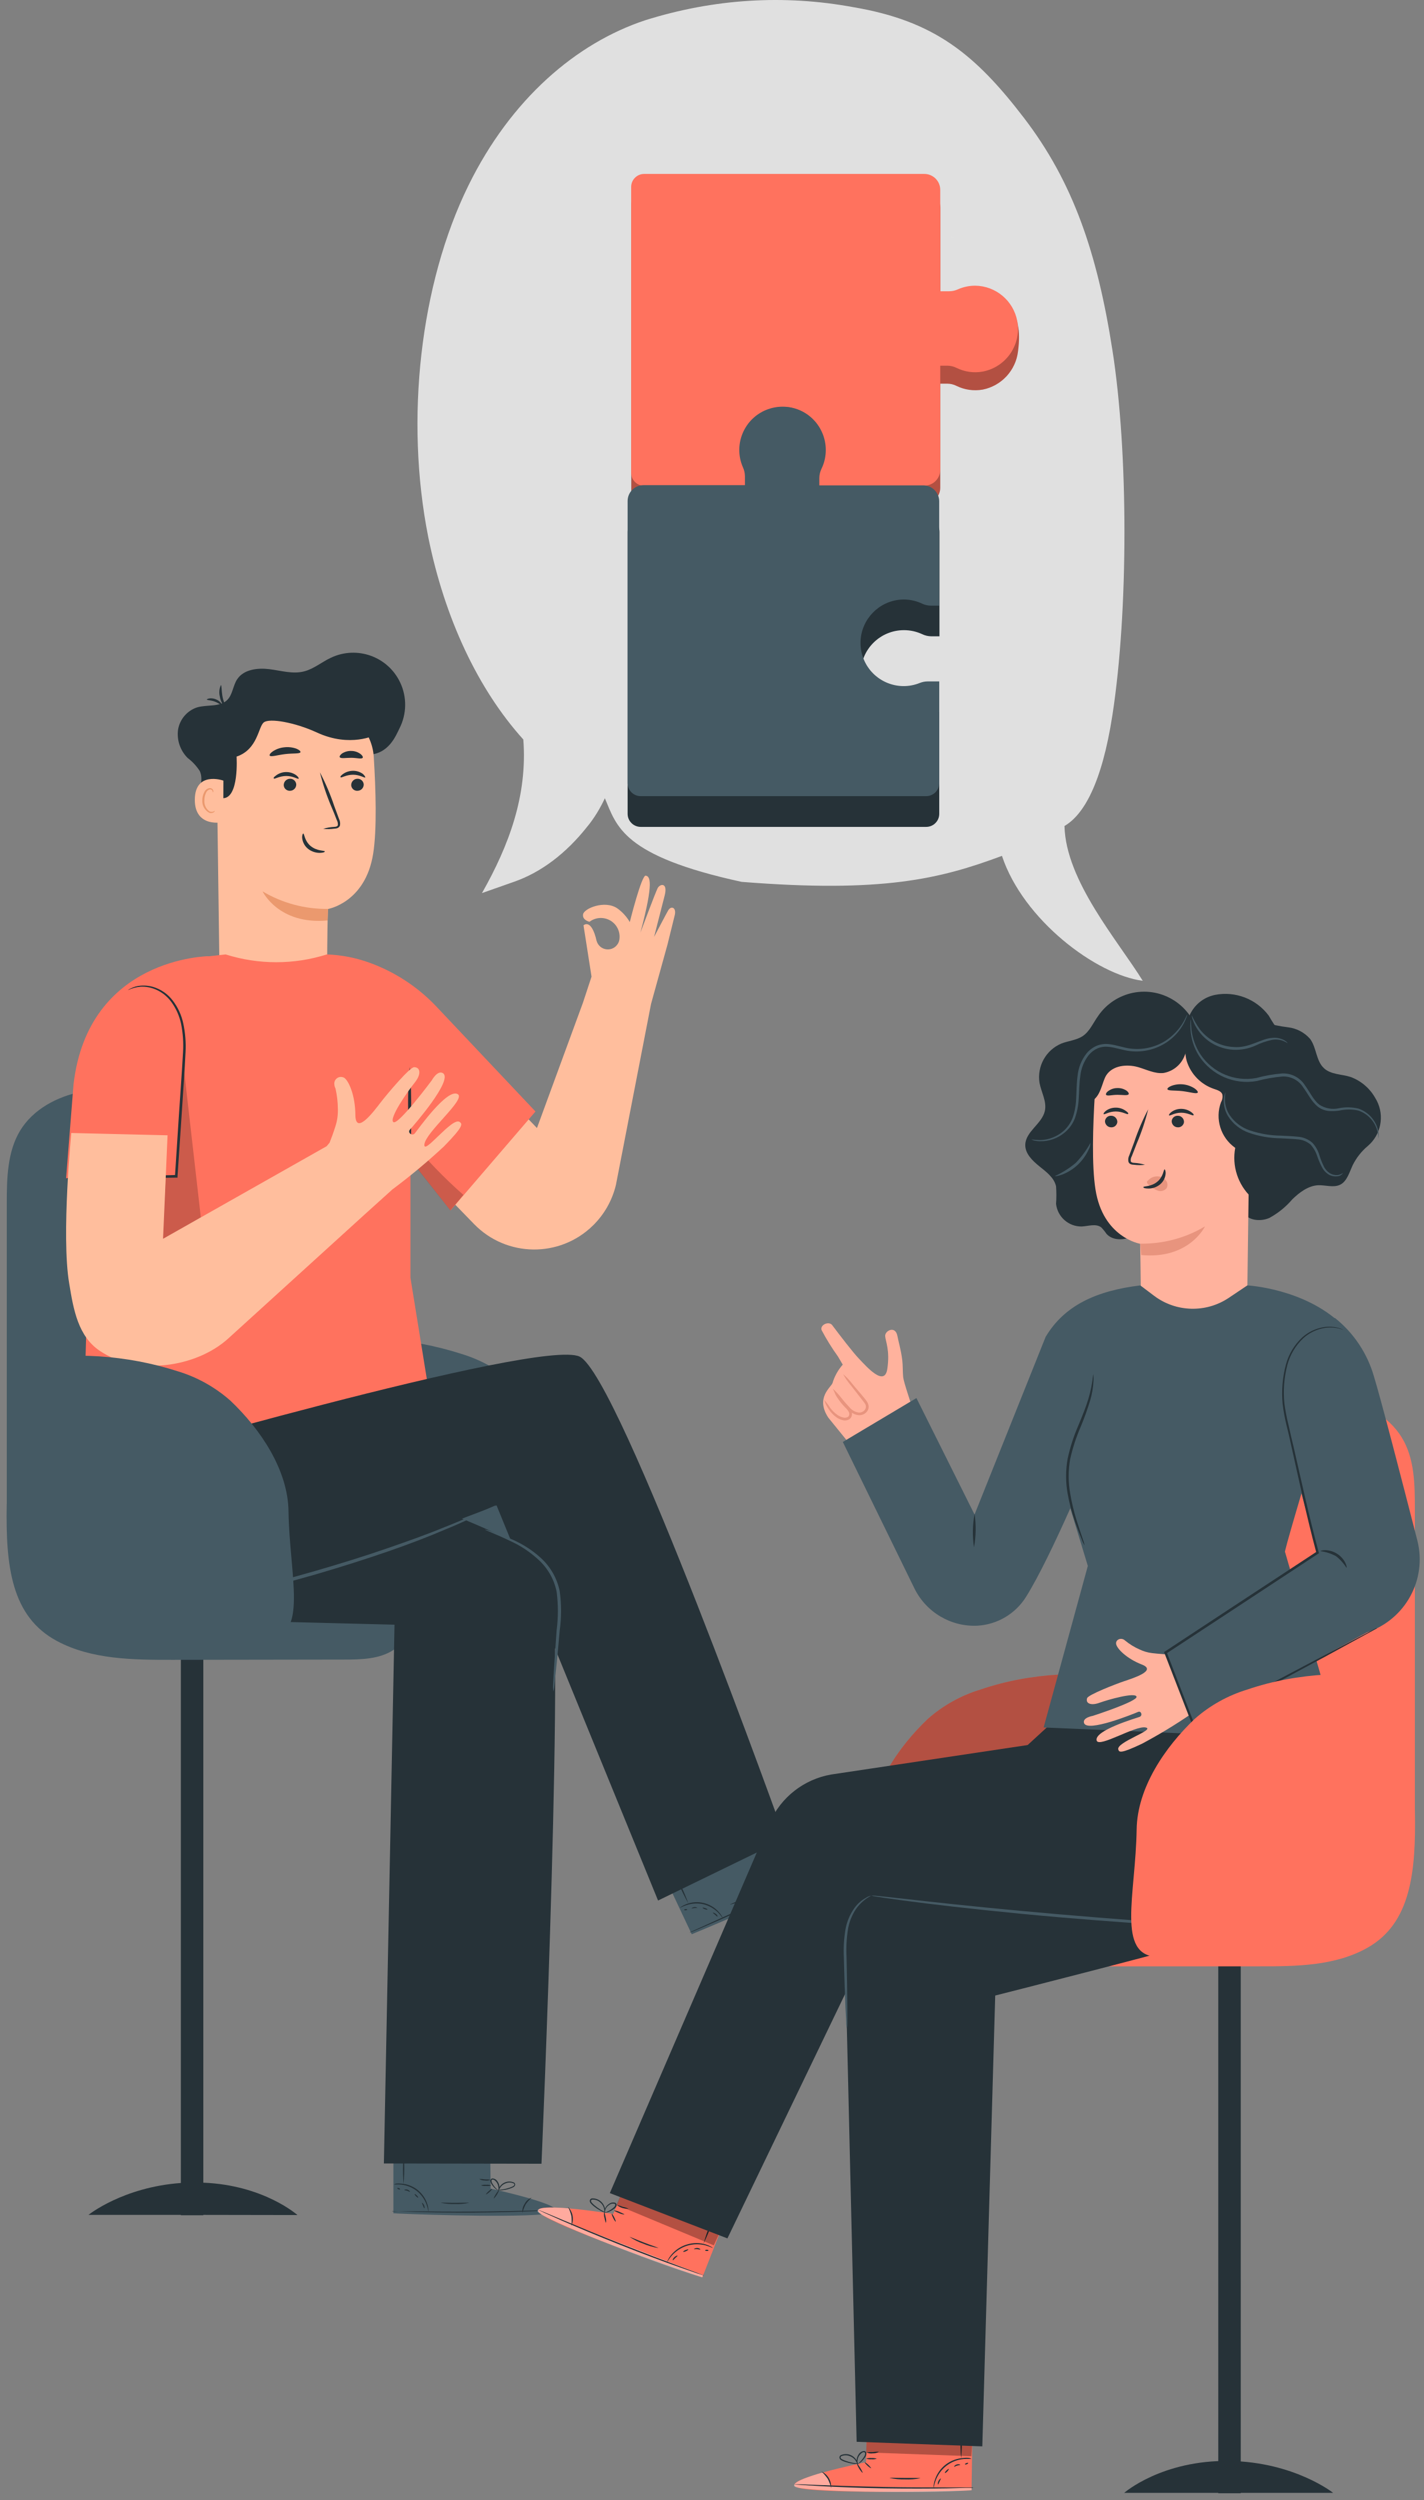 <svg width="204" height="358" viewBox="0 0 204 358" fill="none" xmlns="http://www.w3.org/2000/svg">
<rect x="0" y="0" width="204" height="358" fill="#808080" stroke="none"/>
<path d="M84.207 118.275C85.136 117.126 85.961 115.783 86.652 114.303C88.35 118.275 89.111 122.554 106.238 126.274C126.41 127.882 134.65 125.864 143.537 122.554C146.593 131.748 157.089 139.596 163.709 140.442C160.139 134.678 152.679 126.145 152.495 118.275C155.209 116.703 157.843 112.247 159.366 102.382C161.657 87.539 161.664 64.795 159.366 50.158C157.196 36.221 153.742 26.089 146.701 16.895C139.659 7.701 133.791 2.985 122.245 1.027C112.306 -0.812 102.233 -0.178 92.428 2.902C82.593 6.157 73.198 14.137 67.08 26.613C60.197 40.652 57.991 60.014 61.352 76.912C63.7 88.524 68.473 98.692 74.971 105.891C75.582 113.926 72.905 121.07 69.048 127.882L73.614 126.274C77.52 124.922 81.145 122.173 84.201 118.275H84.207Z" fill="#E0E0E0"/>
<path d="M135.863 33.844L136.251 33.935L136.701 34.026L135.863 33.844Z" fill="#F5F5F5"/>
<path d="M78.979 232.146C84.894 231.964 82.108 223.286 81.963 213.878C81.872 207.963 77.944 202.155 73.651 198.075C71.474 196.149 68.901 194.718 66.123 193.873C58.746 191.506 50.906 191.003 43.286 192.404C43.286 192.404 41.528 233.334 78.979 232.146Z" fill="#455A64"/>
<path d="M95.727 130.355C95.559 130.629 93.702 134.161 93.702 134.161L95.224 128.209C95.704 126.328 94.539 126.526 94.204 127.196C93.869 127.866 91.745 133.545 91.745 133.545C93.717 126.153 93.1 125.506 92.507 125.384C91.913 125.263 90.223 132.03 90.223 132.03C89.774 131.261 89.165 130.591 88.442 130.073C86.653 128.848 83.677 130.073 83.532 130.918C83.387 131.763 84.453 131.992 84.453 131.992C85.633 131.093 87.323 131.329 88.221 132.509C88.632 133.057 88.822 133.742 88.746 134.428C88.662 135.349 87.84 136.026 86.927 135.942C86.242 135.881 85.671 135.409 85.473 134.747C84.712 131.413 83.593 132.502 83.593 132.502L84.742 139.847L83.524 143.547L76.925 161.526L64.213 148.289C64.213 148.289 57.415 163.308 57.255 163.818C57.149 164.153 63.627 170.897 67.912 175.274C72.54 180.039 80.16 180.146 84.917 175.51C86.562 173.911 87.719 171.871 88.244 169.633L93.268 143.752L95.62 135.265L96.67 131.017C96.914 129.967 96.168 129.632 95.727 130.355Z" fill="#FFBE9D"/>
<path d="M42.61 317.177C42.61 317.177 37.815 312.891 29.129 312.541V236.062H25.909V312.586C17.597 313.188 12.672 317.154 12.672 317.154H25.909V317.207H29.129V317.154L42.61 317.177Z" fill="#263238"/>
<path d="M22.248 156.234C18.716 155.915 15.123 155.633 11.637 156.333C8.151 157.034 4.748 158.845 2.898 161.875C1.049 164.905 0.973 168.726 0.973 172.265V217.443H41.316L22.248 156.234Z" fill="#455A64"/>
<path d="M0.971 215.359C0.789 224.265 1.618 231.504 8.195 234.998C13.113 237.624 19.065 237.685 24.721 237.677L49.232 237.639C51.713 237.639 54.377 237.586 56.402 236.238C58.572 234.686 59.653 232.014 59.181 229.388C58.8 226.853 57.285 224.569 55.451 222.666C48.371 215.298 37.182 213.113 26.776 211.324" fill="#455A64"/>
<path d="M31.604 114.778C31.855 115.577 31.413 116.438 30.606 116.689C30.241 116.803 29.845 116.78 29.503 116.613C28.506 116.126 28.369 114.763 28.551 113.667C28.734 112.571 29.084 111.383 28.612 110.394C28.148 109.686 27.569 109.054 26.892 108.544C25.826 107.486 25.308 105.986 25.506 104.494C25.75 103.002 26.8 101.762 28.239 101.29C29.693 100.863 31.489 101.29 32.563 100.224C33.324 99.463 33.37 98.199 33.963 97.286C34.892 95.855 36.879 95.611 38.569 95.817C40.258 96.022 41.979 96.578 43.623 96.121C44.993 95.756 46.112 94.781 47.429 94.172C51.151 92.422 55.582 94.013 57.332 97.735C58.314 99.813 58.276 102.226 57.241 104.274C56.739 105.256 55.719 108.08 52.582 108.08" fill="#263238"/>
<path d="M30.941 102.961L30.987 105.245L31.444 139.156C31.497 143.092 34.922 146.182 39.14 146.099C43.395 146.007 46.851 142.711 46.866 138.73C46.866 134.559 46.965 130.167 46.965 130.167C46.965 130.167 52.346 129.268 53.458 122.25C54.014 118.764 53.838 113.04 53.542 108.366C53.29 104.286 49.781 101.18 45.694 101.424C45.587 101.424 45.48 101.439 45.374 101.454L30.941 102.961Z" fill="#FFBE9D"/>
<path d="M52.109 112.328C52.109 112.815 51.728 113.219 51.241 113.234C50.769 113.279 50.358 112.929 50.313 112.465C50.313 112.45 50.313 112.442 50.313 112.427C50.305 111.94 50.693 111.529 51.18 111.513C51.66 111.483 52.079 111.848 52.109 112.328Z" fill="#263238"/>
<path d="M52.338 111.323C52.232 111.437 51.577 110.934 50.58 110.934C49.583 110.934 48.898 111.422 48.799 111.307C48.7 111.193 48.86 111.041 49.164 110.813C49.583 110.523 50.085 110.371 50.595 110.371C51.098 110.371 51.592 110.531 51.996 110.828C52.262 111.056 52.338 111.285 52.338 111.323Z" fill="#263238"/>
<path d="M42.441 112.329C42.441 112.816 42.06 113.22 41.573 113.235C41.101 113.273 40.683 112.923 40.645 112.451C40.645 112.451 40.645 112.436 40.645 112.428C40.645 111.941 41.025 111.537 41.512 111.514C41.992 111.476 42.403 111.842 42.441 112.321C42.441 112.321 42.441 112.321 42.441 112.329Z" fill="#263238"/>
<path d="M42.782 111.495C42.668 111.617 42.021 111.114 41.017 111.114C40.012 111.114 39.342 111.601 39.235 111.48C39.129 111.358 39.296 111.221 39.608 110.993C40.027 110.703 40.522 110.543 41.032 110.551C41.534 110.551 42.029 110.711 42.44 111.008C42.737 111.236 42.836 111.449 42.782 111.495Z" fill="#263238"/>
<path d="M46.3 118.681C46.81 118.522 47.343 118.43 47.876 118.4C48.127 118.4 48.355 118.324 48.401 118.156C48.424 117.89 48.363 117.623 48.233 117.395C48.005 116.801 47.762 116.169 47.472 115.515C46.795 113.916 46.247 112.272 45.828 110.59C46.635 112.127 47.32 113.726 47.868 115.37C48.112 116.032 48.34 116.664 48.569 117.266C48.721 117.562 48.766 117.905 48.698 118.232C48.622 118.407 48.469 118.544 48.287 118.598C48.15 118.636 48.013 118.651 47.868 118.659C47.35 118.735 46.825 118.742 46.3 118.681Z" fill="#263238"/>
<path d="M47.011 130.149C43.707 130.194 40.456 129.327 37.617 127.637C37.617 127.637 39.901 132.455 46.919 131.801L47.011 130.149Z" fill="#EB996E"/>
<path d="M43.445 119.356C43.605 119.356 43.605 120.398 44.503 121.144C45.401 121.89 46.52 121.776 46.528 121.906C46.535 122.035 46.284 122.111 45.812 122.126C45.195 122.126 44.594 121.921 44.114 121.533C43.65 121.152 43.353 120.604 43.292 120.01C43.254 119.607 43.376 119.348 43.445 119.356Z" fill="#263238"/>
<path d="M43.044 107.707C42.945 107.965 41.978 107.844 40.844 107.981C39.71 108.118 38.789 108.43 38.637 108.194C38.568 108.08 38.728 107.828 39.101 107.577C39.596 107.257 40.151 107.06 40.737 107.006C41.316 106.938 41.91 107.006 42.458 107.204C42.869 107.372 43.082 107.577 43.044 107.707Z" fill="#263238"/>
<path d="M51.957 108.512C51.782 108.733 51.12 108.512 50.313 108.512C49.506 108.512 48.836 108.657 48.676 108.428C48.608 108.314 48.714 108.101 49.011 107.888C49.407 107.636 49.871 107.507 50.343 107.53C50.815 107.53 51.272 107.69 51.653 107.971C51.934 108.185 52.026 108.405 51.957 108.512Z" fill="#263238"/>
<path d="M53.775 105.232C53.775 105.232 50.19 107.105 45.402 104.89C42.243 103.436 38.597 102.796 37.79 103.443C36.983 104.09 36.945 107.303 33.893 108.338C33.893 108.338 34.296 114.428 31.853 114.298C29.409 114.169 29.782 101.906 29.782 101.906L36.504 101.548L42.966 100.109L49.124 100.779L53.905 101.929L53.775 105.232Z" fill="#263238"/>
<path d="M29.633 100.166C29.633 100.075 30.173 99.861 30.851 100.105C31.528 100.349 31.833 100.866 31.749 100.927C31.665 100.988 31.292 100.645 30.729 100.448C30.166 100.25 29.656 100.272 29.633 100.166Z" fill="#263238"/>
<path d="M31.646 98.098C31.76 98.098 31.722 98.821 31.852 99.62C31.981 100.419 32.331 101.051 32.247 101.142C32.164 101.234 31.623 100.64 31.486 99.711C31.349 99.171 31.41 98.6 31.646 98.098Z" fill="#263238"/>
<path d="M32.006 111.78C31.907 111.735 27.948 110.395 27.91 114.49C27.872 118.586 31.983 117.779 31.991 117.665C31.998 117.55 32.006 111.78 32.006 111.78Z" fill="#FFBE9D"/>
<path d="M30.765 116.097C30.765 116.097 30.697 116.151 30.575 116.204C30.4 116.265 30.217 116.265 30.042 116.204C29.517 115.846 29.228 115.237 29.281 114.605C29.273 114.255 29.342 113.913 29.486 113.593C29.57 113.334 29.768 113.129 30.027 113.045C30.194 113.007 30.377 113.091 30.445 113.25C30.499 113.365 30.445 113.448 30.499 113.448C30.552 113.448 30.582 113.387 30.552 113.212C30.529 113.113 30.476 113.022 30.392 112.954C30.278 112.87 30.141 112.832 30.004 112.847C29.654 112.908 29.365 113.152 29.243 113.479C29.06 113.829 28.976 114.217 28.984 114.613C28.938 115.359 29.342 116.059 30.004 116.394C30.225 116.463 30.468 116.425 30.659 116.288C30.758 116.196 30.78 116.105 30.765 116.097Z" fill="#EB996E"/>
<path d="M13.449 155.9C13.449 155.9 11.827 204.838 11.926 209.527L63.003 208.933L58.801 182.968V166.062L64.533 173.331L76.712 159.158L62.409 144.017C59.737 141.231 56.457 139.108 52.826 137.813C50.9 137.128 48.875 136.74 46.828 136.664C42.108 138.156 37.038 138.156 32.319 136.664C31.733 136.74 30.918 136.816 29.883 136.938H29.7C20.794 138.057 13.982 145.403 13.517 154.362L13.449 155.9Z" fill="#FF725E"/>
<path d="M58.685 166.274C58.487 164.036 58.418 161.783 58.487 159.537C58.418 157.292 58.487 155.039 58.685 152.801C58.883 155.039 58.944 157.292 58.883 159.537C58.944 161.783 58.883 164.036 58.685 166.274Z" fill="#263238"/>
<g opacity="0.2">
<path d="M58.77 163.234C61.099 166.051 63.641 168.685 66.382 171.098L64.517 173.328L58.785 166.089L58.77 163.234Z" fill="black"/>
</g>
<path d="M29.88 136.922C29.88 136.922 12.669 137.051 10.538 155.236L9.465 168.74L25.07 168.436L29.88 136.922Z" fill="#FF725E"/>
<path opacity="0.2" d="M26.297 152.625L28.771 174.319L23.199 177.691L23.747 168.466L25.255 168.435L26.297 152.625Z" fill="black"/>
<path d="M9.461 168.742C9.56 168.72 9.666 168.704 9.765 168.704L10.633 168.659L13.891 168.545L25.248 168.248L25.066 168.423C25.233 165.827 25.416 162.988 25.606 160.05C25.819 156.715 26.063 153.534 26.223 150.656C26.306 149.301 26.207 147.939 25.941 146.607C25.697 145.457 25.21 144.369 24.51 143.425C23.931 142.648 23.155 142.039 22.264 141.666C21.587 141.385 20.856 141.255 20.125 141.293C19.501 141.347 18.885 141.514 18.321 141.788L18.42 141.712C18.519 141.644 18.626 141.583 18.74 141.529C19.166 141.316 19.631 141.179 20.11 141.141C20.871 141.073 21.64 141.179 22.348 141.461C23.292 141.826 24.114 142.443 24.731 143.25C25.477 144.216 25.994 145.335 26.253 146.531C26.542 147.885 26.657 149.278 26.58 150.664C26.443 153.572 26.207 156.754 25.994 160.08C25.796 163.041 25.606 165.88 25.431 168.453V168.628H25.256L13.899 168.781H9.765C9.659 168.781 9.56 168.773 9.461 168.742Z" fill="#263238"/>
<path d="M110.188 267.872L106.991 261.242L94.492 267.187L99.097 276.969L99.859 276.649C103.398 275.203 117.762 269.037 119.734 267.233C121.964 265.208 110.188 267.872 110.188 267.872Z" fill="#455A64"/>
<path d="M98.773 276.747C98.85 276.724 98.926 276.693 99.002 276.663L99.641 276.412C100.265 276.138 101.042 275.81 101.925 275.43C103.881 274.585 106.561 273.382 109.491 271.997C112.422 270.611 115.048 269.287 116.936 268.305L119.166 267.133L119.767 266.805C119.904 266.729 119.973 266.683 119.965 266.676L119.752 266.775L119.136 267.079L116.852 268.206C114.949 269.15 112.285 270.489 109.392 271.844C106.5 273.199 103.79 274.448 101.849 275.315L99.565 276.351L98.941 276.632L98.773 276.747Z" fill="#263238"/>
<path d="M115.782 269.082C115.705 268.656 115.683 268.23 115.698 267.796C115.774 267.369 115.888 266.958 116.056 266.562C115.736 266.89 115.546 267.324 115.53 267.78C115.447 268.23 115.538 268.694 115.782 269.082Z" fill="#263238"/>
<path d="M111.208 268.968C111.375 268.534 111.429 268.07 111.375 267.613C111.33 267.613 111.254 267.903 111.208 268.283C111.155 268.512 111.155 268.74 111.208 268.968Z" fill="#263238"/>
<path d="M109.936 268.914C109.936 268.914 110.111 268.701 110.233 268.411C110.355 268.122 110.423 267.856 110.378 267.841C110.332 267.825 110.203 268.046 110.081 268.343C109.959 268.64 109.89 268.891 109.936 268.914Z" fill="#263238"/>
<path d="M108.743 268.039C108.987 268.016 109.223 267.932 109.436 267.81C109.794 267.643 110.076 267.475 110.053 267.43C109.809 267.453 109.581 267.536 109.368 267.658C109.002 267.826 108.721 267.993 108.743 268.039Z" fill="#263238"/>
<path d="M108.125 267.328C108.407 267.374 108.696 267.328 108.955 267.191C109.396 267.024 109.716 266.772 109.655 266.734C109.396 266.818 109.137 266.917 108.894 267.039C108.627 267.107 108.369 267.206 108.125 267.328Z" fill="#263238"/>
<path d="M111.118 267.673C111.392 267.59 111.651 267.452 111.879 267.285C112.153 267.11 112.404 266.912 112.64 266.691C112.785 266.562 112.914 266.417 113.028 266.257C113.097 266.158 113.127 266.037 113.112 265.915C113.082 265.778 112.975 265.679 112.838 265.648C112.054 265.648 111.377 266.189 111.217 266.95C111.171 267.163 111.171 267.392 111.217 267.605C111.255 267.757 111.293 267.841 111.3 267.833C111.27 267.544 111.285 267.255 111.338 266.973C111.422 266.676 111.59 266.417 111.818 266.212C112.084 265.953 112.442 265.816 112.808 265.823C112.975 265.823 112.998 266.029 112.899 266.181C112.792 266.326 112.671 266.463 112.534 266.585C112.313 266.805 112.069 267.011 111.81 267.194C111.407 267.506 111.103 267.65 111.118 267.673Z" fill="#263238"/>
<path d="M111.339 267.613C111.355 267.399 111.294 267.186 111.164 267.011C111.035 266.813 110.867 266.646 110.662 266.532C110.411 266.349 110.083 266.318 109.802 266.44C109.649 266.554 109.619 266.775 109.733 266.927C109.809 267.049 109.916 267.148 110.038 267.224C110.228 267.354 110.433 267.453 110.647 267.529C110.845 267.613 111.05 267.643 111.263 267.635C111.263 267.635 111.035 267.567 110.692 267.415C110.494 267.331 110.304 267.224 110.129 267.095C109.939 266.981 109.718 266.707 109.901 266.577C110.129 266.494 110.388 266.524 110.593 266.669C110.776 266.775 110.936 266.912 111.065 267.08C111.172 267.247 111.263 267.43 111.339 267.613Z" fill="#263238"/>
<path d="M97.402 273.202C97.402 273.202 97.745 272.997 98.346 272.799C99.123 272.54 99.952 272.494 100.752 272.669C101.551 272.867 102.274 273.271 102.86 273.849C103.302 274.298 103.492 274.648 103.522 274.61C103.5 274.519 103.454 274.435 103.401 274.359C103.271 274.138 103.119 273.933 102.944 273.75C101.772 272.464 99.922 272.03 98.301 272.662C98.065 272.753 97.836 272.867 97.623 273.004C97.547 273.065 97.471 273.126 97.402 273.202Z" fill="#263238"/>
<path d="M96.238 267.383C96.558 268.273 96.923 269.149 97.35 270.001C97.723 270.877 98.141 271.729 98.613 272.551C98.293 271.653 97.928 270.785 97.502 269.933C97.129 269.057 96.71 268.205 96.238 267.383Z" fill="#263238"/>
<path d="M104.571 272.727C105.233 272.582 105.872 272.346 106.481 272.042C107.113 271.783 107.699 271.441 108.24 271.022C108.24 270.984 107.425 271.418 106.413 271.89C105.4 272.362 104.555 272.658 104.571 272.727Z" fill="#263238"/>
<path d="M102.113 273.886C102.113 273.931 102.266 274.03 102.433 274.175C102.6 274.32 102.73 274.472 102.776 274.441C102.821 274.411 102.776 274.213 102.547 274.046C102.319 273.878 102.129 273.848 102.113 273.886Z" fill="#263238"/>
<path d="M100.652 273.176C100.652 273.222 100.782 273.313 100.972 273.382C101.162 273.45 101.33 273.473 101.345 273.427C101.36 273.382 101.223 273.29 101.025 273.222C100.827 273.153 100.668 273.13 100.652 273.176Z" fill="#263238"/>
<path d="M99.082 273.276C99.082 273.276 99.272 273.238 99.493 273.215C99.714 273.192 99.881 273.215 99.904 273.215C99.927 273.215 99.737 273.047 99.47 273.078C99.204 273.108 99.052 273.245 99.082 273.276Z" fill="#263238"/>
<path d="M98.012 273.479C98.012 273.524 98.118 273.555 98.24 273.54C98.362 273.525 98.461 273.486 98.453 273.441C98.446 273.395 98.347 273.365 98.225 273.372C98.103 273.38 98.012 273.418 98.012 273.479Z" fill="#263238"/>
<path d="M70.293 313.392L70.194 306.008L56.355 306.114V316.923L57.216 316.969C61.022 317.152 76.657 317.631 79.207 316.84C82.077 315.957 70.293 313.392 70.293 313.392Z" fill="#455A64"/>
<path d="M56.195 316.604C56.271 316.611 56.355 316.611 56.431 316.604L57.116 316.642L59.628 316.733C61.752 316.794 64.69 316.84 67.933 316.824C71.176 316.809 74.122 316.718 76.245 316.634L78.757 316.512L79.442 316.467H79.678C79.602 316.459 79.519 316.459 79.442 316.467H78.757L76.238 316.535C74.114 316.596 71.176 316.657 67.933 316.68C64.69 316.703 61.76 316.68 59.636 316.642H56.195V316.604Z" fill="#263238"/>
<path d="M74.841 316.857C74.955 316.438 75.107 316.035 75.305 315.654C75.549 315.296 75.838 314.977 76.158 314.688C75.724 314.847 75.366 315.159 75.161 315.571C74.902 315.951 74.788 316.4 74.841 316.857Z" fill="#263238"/>
<path d="M70.737 314.815C70.737 314.815 70.973 314.602 71.171 314.282C71.369 313.962 71.498 313.681 71.46 313.658C71.422 313.635 71.224 313.871 71.026 314.191C70.829 314.51 70.699 314.792 70.737 314.815Z" fill="#263238"/>
<path d="M69.617 314.231C69.617 314.231 69.868 314.117 70.104 313.904C70.34 313.691 70.507 313.485 70.477 313.447C70.447 313.409 70.226 313.561 69.99 313.775C69.754 313.988 69.586 314.193 69.617 314.231Z" fill="#263238"/>
<path d="M68.902 312.926C69.131 313.01 69.382 313.04 69.626 313.01C69.884 313.048 70.143 313.018 70.387 312.934C70.143 312.85 69.884 312.812 69.626 312.842C69.382 312.82 69.131 312.842 68.902 312.926Z" fill="#263238"/>
<path d="M68.644 312.005C68.88 312.165 69.162 312.241 69.451 312.234C69.733 312.287 70.022 312.249 70.281 312.12C70.015 312.074 69.741 312.059 69.467 312.066C69.193 312.021 68.919 311.998 68.644 312.005Z" fill="#263238"/>
<path d="M71.207 313.604C71.496 313.65 71.801 313.65 72.09 313.604C72.417 313.566 72.729 313.498 73.041 313.391C73.232 313.33 73.407 313.254 73.582 313.163C73.681 313.102 73.757 313.003 73.795 312.889C73.826 312.752 73.772 312.615 73.658 312.531C72.836 312.151 71.854 312.508 71.474 313.33C71.428 313.422 71.397 313.521 71.374 313.62C71.359 313.696 71.359 313.779 71.374 313.856C71.466 313.582 71.603 313.323 71.778 313.094C71.976 312.858 72.242 312.691 72.539 312.6C72.889 312.478 73.27 312.501 73.605 312.661C73.742 312.767 73.689 312.935 73.536 313.026C73.376 313.117 73.209 313.186 73.034 313.247C72.737 313.346 72.433 313.429 72.121 313.49C71.542 313.574 71.207 313.574 71.207 313.604Z" fill="#263238"/>
<path d="M71.438 313.642C71.552 313.46 71.583 313.239 71.537 313.026C71.507 312.79 71.423 312.569 71.286 312.379C71.126 312.105 70.837 311.937 70.525 311.93C70.342 311.968 70.22 312.15 70.251 312.341C70.274 312.485 70.327 312.615 70.403 312.737C70.525 312.934 70.669 313.117 70.829 313.277C71.111 313.543 71.332 313.65 71.339 313.627C71.347 313.604 71.164 313.475 70.913 313.193C70.768 313.033 70.647 312.851 70.54 312.66C70.418 312.478 70.327 312.135 70.54 312.097C70.753 312.059 70.989 312.295 71.126 312.47C71.255 312.645 71.339 312.843 71.377 313.049C71.415 313.247 71.438 313.444 71.438 313.642Z" fill="#263238"/>
<path d="M56.441 312.812C56.441 312.812 56.837 312.774 57.461 312.812C58.276 312.904 59.052 313.216 59.699 313.718C60.339 314.228 60.834 314.905 61.108 315.682C61.328 316.268 61.351 316.671 61.382 316.664C61.397 316.573 61.397 316.474 61.382 316.382C61.359 316.123 61.306 315.865 61.222 315.621C60.704 313.954 59.212 312.789 57.477 312.675C57.225 312.645 56.967 312.645 56.715 312.675C56.617 312.713 56.525 312.759 56.441 312.812Z" fill="#263238"/>
<path d="M57.843 307.051C57.751 307.995 57.721 308.946 57.743 309.89C57.713 310.842 57.736 311.793 57.812 312.737C57.903 311.793 57.934 310.842 57.911 309.89C57.941 308.946 57.919 307.995 57.843 307.051Z" fill="#263238"/>
<path d="M63.141 315.418C63.803 315.563 64.488 315.623 65.165 315.601C65.843 315.631 66.528 315.578 67.19 315.426C67.19 315.38 66.277 315.426 65.165 315.426C64.054 315.426 63.148 315.365 63.141 315.426V315.418Z" fill="#263238"/>
<path d="M60.43 315.432C60.43 315.432 60.506 315.623 60.597 315.828C60.688 316.034 60.742 316.216 60.788 316.216C60.833 316.216 60.864 315.996 60.749 315.76C60.635 315.524 60.46 315.394 60.43 315.432Z" fill="#263238"/>
<path d="M59.387 314.158C59.387 314.158 59.448 314.341 59.592 314.486C59.737 314.63 59.882 314.714 59.912 314.683C59.942 314.653 59.851 314.508 59.706 314.364C59.562 314.219 59.425 314.128 59.387 314.158Z" fill="#263238"/>
<path d="M57.931 313.588C57.931 313.641 58.121 313.633 58.326 313.702C58.532 313.77 58.676 313.885 58.715 313.854C58.753 313.824 58.631 313.626 58.38 313.542C58.128 313.458 57.915 313.55 57.931 313.588Z" fill="#263238"/>
<path d="M56.906 313.324C56.906 313.37 56.967 313.439 57.081 313.484C57.196 313.53 57.302 313.53 57.317 313.484C57.333 313.439 57.256 313.37 57.142 313.324C57.028 313.279 56.906 313.286 56.906 313.324Z" fill="#263238"/>
<path d="M13.882 210.025C13.882 210.025 77.306 191.536 83.03 194.253C88.754 196.971 112.473 263.294 112.473 263.294L94.273 272.14L71.14 215.567C71.14 215.567 26.084 233.075 18.845 231.605C11.606 230.136 13.882 210.025 13.882 210.025Z" fill="#263238"/>
<path d="M40.646 208.156C41.552 208.453 76.316 219.841 78.706 224.339C81.097 228.838 77.572 309.83 77.572 309.83L54.995 309.792L56.517 232.644L18.457 231.685L40.646 208.156Z" fill="#263238"/>
<path d="M18.297 231.676C18.487 231.676 18.677 231.653 18.86 231.608L20.451 231.326C21.829 231.067 23.816 230.679 26.267 230.154C31.169 229.111 37.921 227.535 45.297 225.419C48.973 224.346 52.444 223.234 55.581 222.154C58.717 221.073 61.503 219.992 63.809 219.002C64.974 218.53 66.009 218.066 66.915 217.655C67.821 217.244 68.605 216.894 69.199 216.566L70.637 215.805C70.812 215.729 70.972 215.638 71.124 215.523C70.942 215.577 70.767 215.645 70.599 215.729L69.123 216.376C68.491 216.673 67.699 217.015 66.786 217.396C65.872 217.777 64.829 218.233 63.665 218.682C61.381 219.634 58.542 220.646 55.413 221.727C52.285 222.808 48.814 223.889 45.137 224.955C37.799 227.063 31.07 228.685 26.183 229.804L20.398 231.121L18.845 231.554C18.655 231.577 18.472 231.615 18.297 231.676Z" fill="#455A64"/>
<path d="M79.269 242.21C79.368 241.844 79.421 241.471 79.444 241.091C79.528 240.276 79.635 239.249 79.764 238.046C79.893 236.843 80.023 235.184 80.183 233.479C80.441 231.606 80.441 229.711 80.183 227.838C79.794 225.943 78.797 224.23 77.336 222.959C76.179 221.931 74.862 221.094 73.446 220.47C72.251 219.929 71.246 219.579 70.553 219.343C70.203 219.199 69.838 219.092 69.465 219.023C69.465 219.107 70.987 219.632 73.309 220.759C74.679 221.398 75.935 222.243 77.054 223.263C78.432 224.481 79.376 226.118 79.741 227.922C79.977 229.756 79.977 231.614 79.741 233.448C79.619 235.146 79.513 236.683 79.421 238.016C79.33 239.348 79.284 240.299 79.239 241.098C79.208 241.471 79.216 241.844 79.269 242.21Z" fill="#455A64"/>
<path d="M52.177 173.959L32.713 191.649C28.039 195.889 19.574 196.978 14.33 193.453C11.178 191.36 10.524 187.516 9.915 183.786C8.742 176.935 10.257 161.833 10.212 162.236L24.005 162.564L23.358 177.384L46.803 164.124L47.221 163.614C47.48 162.959 47.769 162.175 48.059 161.254C48.318 160.447 48.432 159.595 48.401 158.75C48.394 157.798 48.279 156.847 48.074 155.918C48.074 155.857 48.028 155.774 47.998 155.72C47.944 155.599 47.914 155.469 47.906 155.332C47.807 154.814 48.15 154.32 48.66 154.221C48.873 154.183 49.094 154.221 49.284 154.312C49.969 154.738 50.89 156.862 50.913 159.641V159.77C51.005 162.571 53.6 159.07 54.567 157.814C55.534 156.558 58.708 152.812 59.325 152.812C60.223 152.812 60.398 153.802 59.401 155.035C58.404 156.268 55.671 160.181 56.356 160.676C57.041 161.171 61.859 154.693 61.859 154.693C61.859 154.693 62.681 153.17 63.473 153.68C64.919 154.67 59.271 161.155 58.723 161.757C58.335 162.175 59.05 162.746 59.439 162.274C59.827 161.802 64.12 155.697 65.597 156.687C66.731 157.448 61.03 162.069 60.801 163.842C60.573 165.616 64.79 159.884 65.848 160.653C66.236 160.935 66.487 161.209 63.618 164.139C61.266 166.332 58.792 168.394 56.211 170.32L52.177 173.959Z" fill="#FFBE9D"/>
<path d="M38.346 234.675C44.253 234.287 41.475 225.807 41.33 216.368C41.239 210.453 37.311 204.645 33.018 200.573C30.841 198.647 28.275 197.208 25.489 196.363C18.113 193.996 10.265 193.494 2.653 194.902C2.653 194.902 -8.521 237.765 38.346 234.675Z" fill="#455A64"/>
<path d="M127.585 280.207C121.671 280.024 124.457 271.346 124.601 261.938C124.693 256.016 128.628 250.215 132.914 246.135C135.098 244.209 137.663 242.778 140.449 241.933C147.742 239.444 155.674 239.178 163.286 240.464C163.278 240.434 165.052 281.394 127.585 280.207Z" fill="#FF725E"/>
<path opacity="0.3" d="M127.585 280.207C121.671 280.024 124.457 271.346 124.601 261.938C124.693 256.016 128.628 250.215 132.914 246.135C135.098 244.209 137.663 242.778 140.449 241.933C147.742 239.444 155.674 239.178 163.286 240.464C163.278 240.434 165.052 281.394 127.585 280.207Z" fill="black"/>
<path d="M177.747 279.18H174.527V357.013H177.747V279.18Z" fill="#263238"/>
<path d="M190.985 356.958H161.047C161.047 356.958 166.436 352.238 176.142 352.39C185.428 352.543 190.985 356.958 190.985 356.958Z" fill="#263238"/>
<path d="M181.416 200.129C184.948 199.809 188.548 199.528 192.027 200.228C195.506 200.928 198.878 202.74 200.773 205.77C202.669 208.799 202.692 212.62 202.692 216.16V261.337H162.348L181.416 200.129Z" fill="#FF725E"/>
<path d="M202.698 259.25C202.865 268.156 202.089 275.388 195.923 278.889C191.31 281.508 185.731 281.569 180.425 281.561H157.444C155.115 281.561 152.618 281.508 150.715 280.16C148.622 278.684 147.747 275.875 148.112 273.309C148.592 270.775 149.802 268.438 151.606 266.588C158.244 259.22 168.748 257.035 178.499 255.246" fill="#FF725E"/>
<path d="M124.069 352.561L124.274 344.508L139.361 344.805L139.179 356.588L138.242 356.634C134.079 356.778 117.043 357.091 114.28 356.192C111.189 355.195 124.069 352.561 124.069 352.561Z" fill="#FF725E"/>
<g opacity="0.4">
<path d="M117.781 354.066C117.781 354.066 113.26 355.277 113.808 356.023C114.356 356.769 131.574 357.104 139.186 356.586V356.251L119.068 356.038C119.068 356.038 118.657 354.12 117.781 354.066Z" fill="white"/>
</g>
<path d="M139.407 356.244H138.387L135.639 356.313C133.356 356.351 130.12 356.366 126.588 356.313C123.056 356.26 119.852 356.115 117.538 355.993L114.797 355.826L114.036 355.772C113.952 355.772 113.861 355.757 113.777 355.734H114.797L117.538 355.841C119.821 355.932 123.056 356.039 126.588 356.107C130.12 356.176 133.325 356.183 135.639 356.176H139.392L139.407 356.244Z" fill="#263238"/>
<path d="M119.069 356.273C118.962 355.816 118.795 355.367 118.581 354.948C118.315 354.56 118.011 354.203 117.668 353.883C118.589 354.309 119.145 355.261 119.069 356.273Z" fill="#263238"/>
<path d="M123.563 354.098C123.563 354.098 123.312 353.862 123.098 353.512C122.885 353.162 122.748 352.857 122.794 352.827C122.84 352.796 123.045 353.063 123.258 353.413C123.471 353.763 123.631 354.075 123.563 354.098Z" fill="#263238"/>
<path d="M124.807 353.448C124.807 353.448 124.533 353.326 124.282 353.082C124.031 352.839 123.848 352.626 123.878 352.588C123.909 352.55 124.145 352.709 124.404 352.953C124.662 353.197 124.837 353.448 124.807 353.448Z" fill="#263238"/>
<path d="M125.604 352.063C125.361 352.147 125.102 352.178 124.843 352.147C124.584 352.17 124.326 352.139 124.082 352.056C124.326 351.972 124.584 351.942 124.843 351.964C125.102 351.949 125.361 351.98 125.604 352.063Z" fill="#263238"/>
<path d="M125.918 351.068C125.651 351.236 125.347 351.319 125.035 351.304C124.723 351.35 124.411 351.304 124.129 351.167C124.426 351.122 124.73 351.106 125.027 351.122C125.324 351.076 125.621 351.061 125.918 351.068Z" fill="#263238"/>
<path d="M123.085 352.772C122.765 352.833 122.431 352.833 122.111 352.772C121.761 352.719 121.418 352.635 121.083 352.521C120.878 352.46 120.68 352.376 120.497 352.27C120.383 352.201 120.299 352.095 120.261 351.965C120.231 351.813 120.299 351.661 120.421 351.577C121.19 351.212 122.111 351.448 122.606 352.14C122.75 352.338 122.857 352.559 122.91 352.795C122.933 352.879 122.933 352.97 122.91 353.054C122.811 352.757 122.667 352.475 122.484 352.216C122.271 351.958 121.981 351.767 121.662 351.668C121.281 351.531 120.87 351.554 120.505 351.722C120.352 351.836 120.406 352.019 120.581 352.117C120.748 352.216 120.931 352.3 121.121 352.361C121.441 352.483 121.776 352.574 122.111 352.643C122.712 352.734 123.085 352.742 123.085 352.772Z" fill="#263238"/>
<path d="M122.829 352.818C122.722 352.613 122.684 352.369 122.73 352.141C122.768 351.89 122.867 351.646 123.012 351.44C123.179 351.151 123.491 350.969 123.826 350.961C124.032 351.007 124.161 351.205 124.115 351.41C124.093 351.562 124.032 351.715 123.948 351.844C123.811 352.049 123.651 352.247 123.476 352.422C123.324 352.59 123.126 352.719 122.913 352.803C122.913 352.803 123.111 352.628 123.385 352.331C123.544 352.156 123.681 351.958 123.803 351.753C123.94 351.555 124.039 351.189 123.803 351.136C123.567 351.083 123.308 351.349 123.156 351.539C123.012 351.722 122.92 351.935 122.867 352.164C122.837 352.377 122.821 352.598 122.829 352.818Z" fill="#263238"/>
<path d="M139.177 352.11C139.177 352.11 138.743 352.065 138.066 352.11C136.254 352.263 134.693 353.45 134.054 355.155C133.81 355.802 133.78 356.236 133.742 356.229C133.727 356.13 133.727 356.023 133.742 355.924C133.772 355.65 133.833 355.376 133.925 355.117C134.206 354.234 134.754 353.458 135.493 352.894C136.231 352.339 137.122 352.012 138.043 351.958C138.317 351.92 138.598 351.92 138.872 351.958C138.979 351.989 139.086 352.042 139.177 352.11Z" fill="#263238"/>
<path d="M137.722 345.84C137.806 346.867 137.836 347.903 137.798 348.938C137.821 349.973 137.783 351.008 137.684 352.036C137.6 351.008 137.577 349.973 137.615 348.938C137.593 347.903 137.631 346.867 137.722 345.84Z" fill="#263238"/>
<path d="M131.849 354.858C131.126 355.011 130.38 355.064 129.641 355.033C128.903 355.049 128.165 354.98 127.441 354.813C127.441 354.759 128.431 354.813 129.649 354.813C130.867 354.813 131.849 354.805 131.849 354.858Z" fill="#263238"/>
<path d="M134.799 354.903C134.799 354.903 134.715 355.116 134.608 355.337C134.502 355.557 134.441 355.763 134.387 355.755C134.334 355.748 134.319 355.519 134.441 355.261C134.563 355.002 134.768 354.872 134.799 354.903Z" fill="#263238"/>
<path d="M135.942 353.54C135.942 353.54 135.874 353.73 135.714 353.89C135.554 354.05 135.402 354.141 135.364 354.103C135.326 354.065 135.425 353.913 135.584 353.753C135.744 353.593 135.904 353.502 135.942 353.54Z" fill="#263238"/>
<path d="M137.554 352.943C137.554 352.996 137.341 352.988 137.113 353.057C136.884 353.126 136.732 353.247 136.694 353.217C136.656 353.186 136.785 352.973 137.059 352.89C137.333 352.806 137.569 352.897 137.554 352.943Z" fill="#263238"/>
<path d="M138.697 352.688C138.697 352.741 138.621 352.817 138.499 352.863C138.377 352.909 138.255 352.909 138.24 352.863C138.225 352.817 138.309 352.741 138.43 352.696C138.552 352.65 138.674 352.612 138.697 352.688Z" fill="#263238"/>
<g opacity="0.3">
<path d="M139.154 351.708L124.09 351.167L124.158 349.355L139.291 349.751L139.154 351.708Z" fill="black"/>
</g>
<path d="M87.856 317.018L90.901 309.551L104.922 315.123L100.614 326.099L99.723 325.803C95.765 324.478 79.711 318.792 77.435 316.98C74.862 314.955 87.856 317.018 87.856 317.018Z" fill="#FF725E"/>
<g opacity="0.4">
<path d="M81.417 316.219C81.417 316.219 76.759 315.762 77.01 316.653C77.261 317.543 93.269 323.907 100.607 326.099L100.706 325.772L81.965 318.517C81.965 318.517 82.216 316.576 81.417 316.219Z" fill="white"/>
</g>
<path d="M100.904 325.857L100.653 325.781L99.945 325.553L97.349 324.647C95.165 323.886 92.165 322.759 88.877 321.457C85.589 320.156 82.635 318.907 80.504 317.979L77.999 316.86L77.322 316.54L77.086 316.426C77.17 316.441 77.253 316.471 77.337 316.51L78.022 316.791L80.557 317.857C82.688 318.755 85.65 319.981 88.93 321.282C92.211 322.584 95.21 323.718 97.38 324.525L99.953 325.484L100.645 325.751C100.737 325.773 100.82 325.811 100.904 325.857Z" fill="#263238"/>
<path d="M81.858 318.741C81.904 318.269 81.904 317.804 81.858 317.332C81.744 316.876 81.584 316.426 81.371 316.008C82.079 316.731 82.269 317.819 81.851 318.741H81.858Z" fill="#263238"/>
<path d="M86.821 318.281C86.768 318.281 86.669 317.969 86.593 317.566C86.517 317.322 86.501 317.056 86.54 316.805C86.593 316.805 86.692 317.109 86.768 317.513C86.844 317.764 86.859 318.023 86.821 318.281Z" fill="#263238"/>
<path d="M88.2 318.128C88.154 318.128 87.994 317.915 87.842 317.603C87.689 317.291 87.591 317.017 87.636 316.994C87.682 316.971 87.849 317.207 88.002 317.519C88.154 317.831 88.245 318.105 88.2 318.128Z" fill="#263238"/>
<path d="M89.446 317.094C89.18 317.087 88.921 317.018 88.685 316.896C88.274 316.737 87.962 316.577 87.977 316.523C88.243 316.531 88.502 316.6 88.738 316.721C89.149 316.912 89.461 317.041 89.446 317.094Z" fill="#263238"/>
<path d="M90.056 316.255C89.44 316.316 88.816 316.126 88.344 315.723C88.633 315.784 88.922 315.875 89.196 315.997C89.493 316.058 89.775 316.141 90.056 316.255Z" fill="#263238"/>
<path d="M86.836 316.864C86.516 316.796 86.212 316.674 85.938 316.499C85.625 316.331 85.336 316.133 85.062 315.913C84.895 315.783 84.742 315.631 84.605 315.464C84.522 315.365 84.476 315.228 84.491 315.098C84.514 314.946 84.628 314.824 84.773 314.794C85.618 314.733 86.394 315.273 86.623 316.088C86.691 316.324 86.706 316.567 86.676 316.803C86.676 316.895 86.653 316.978 86.607 317.055C86.623 316.742 86.585 316.43 86.501 316.126C86.394 315.806 86.196 315.524 85.93 315.319C85.625 315.06 85.23 314.938 84.826 314.969C84.636 315.014 84.628 315.205 84.75 315.365C84.879 315.517 85.016 315.654 85.169 315.783C85.435 316.004 85.717 316.21 86.006 316.392C86.501 316.697 86.851 316.841 86.836 316.864Z" fill="#263238"/>
<path d="M86.578 316.819C86.54 316.583 86.594 316.347 86.723 316.15C86.845 315.921 87.02 315.731 87.233 315.594C87.492 315.381 87.842 315.32 88.162 315.426C88.337 315.548 88.382 315.777 88.276 315.959C88.2 316.096 88.093 316.21 87.964 316.294C87.766 316.446 87.553 316.576 87.324 316.675C87.119 316.781 86.891 316.835 86.662 316.835C86.662 316.835 86.906 316.743 87.263 316.553C87.477 316.439 87.667 316.302 87.85 316.15C88.048 316.013 88.268 315.7 88.063 315.571C87.804 315.495 87.515 315.548 87.302 315.716C87.104 315.837 86.936 316.005 86.814 316.203C86.716 316.401 86.639 316.606 86.578 316.819Z" fill="#263238"/>
<path d="M102.136 321.903C101.793 321.758 101.443 321.629 101.085 321.522C100.225 321.294 99.311 321.309 98.459 321.56C97.599 321.827 96.83 322.322 96.229 322.999C95.779 323.517 95.597 323.913 95.566 323.897C95.589 323.798 95.627 323.699 95.681 323.616C95.802 323.365 95.955 323.129 96.13 322.915C96.723 322.192 97.515 321.659 98.413 321.393C99.296 321.119 100.248 321.119 101.131 321.393C101.397 321.477 101.648 321.583 101.892 321.72C102.059 321.827 102.143 321.888 102.136 321.903Z" fill="#263238"/>
<path d="M102.996 315.488C102.715 316.485 102.372 317.46 101.976 318.419C101.634 319.393 101.23 320.352 100.781 321.281C101.063 320.284 101.405 319.31 101.801 318.35C102.144 317.376 102.54 316.417 102.996 315.488Z" fill="#263238"/>
<path d="M94.314 321.899C93.583 321.785 92.867 321.579 92.19 321.29C91.49 321.054 90.82 320.719 90.203 320.308C90.203 320.262 91.124 320.681 92.251 321.115C93.377 321.549 94.329 321.846 94.314 321.899Z" fill="#263238"/>
<path d="M97.069 323.002C97.069 323.048 96.916 323.162 96.734 323.337C96.551 323.512 96.437 323.672 96.391 323.649C96.345 323.626 96.391 323.405 96.612 323.207C96.832 323.01 97.046 322.941 97.069 323.002Z" fill="#263238"/>
<path d="M98.612 322.104C98.612 322.15 98.482 322.264 98.277 322.355C98.071 322.447 97.896 322.477 97.873 322.431C97.85 322.386 98.003 322.271 98.208 322.188C98.414 322.104 98.589 322.058 98.612 322.104Z" fill="#263238"/>
<path d="M100.326 322.101C100.326 322.147 100.113 322.101 99.877 322.063C99.641 322.025 99.45 322.101 99.428 322.063C99.405 322.025 99.603 321.873 99.892 321.888C100.181 321.903 100.364 322.063 100.326 322.101Z" fill="#263238"/>
<path d="M101.499 322.24C101.499 322.285 101.385 322.331 101.255 322.323C101.126 322.316 101.012 322.285 101.012 322.232C101.012 322.179 101.118 322.141 101.255 322.141C101.392 322.141 101.499 322.194 101.499 322.24Z" fill="#263238"/>
<g opacity="0.3">
<path d="M102.259 321.518L88.344 315.725L89.044 314.043L103.081 319.729L102.259 321.518Z" fill="black"/>
</g>
<path d="M185.291 246.777C185.291 246.777 189.409 273.13 178.623 276.236C167.152 279.547 142.573 285.743 142.573 285.743L140.723 350.301L122.72 349.646L121 276.928C121.122 274.371 122.462 272.026 124.608 270.633L150.611 246.762L185.291 246.777Z" fill="#263238"/>
<path d="M87.363 314.034L104.209 320.52L127.045 273.112C127.045 273.112 165.714 277.679 176.828 276.157C180.794 275.616 185.483 273.546 187.842 270.539C192.151 265.043 192.341 257.53 191.534 250.596L191.214 249.073L162.715 247.551L119.067 254.097C115.178 254.775 111.889 257.34 110.283 260.948L87.363 314.034Z" fill="#263238"/>
<path d="M124.807 271.445C123.931 271.902 123.185 272.557 122.622 273.364C122.036 274.247 121.64 275.244 121.473 276.294C121.275 277.588 121.206 278.905 121.275 280.214C121.343 283.031 121.381 285.589 121.389 287.438V289.623C121.397 289.897 121.381 290.163 121.328 290.43C121.26 290.179 121.229 289.927 121.229 289.669C121.229 289.151 121.153 288.405 121.115 287.476C121.039 285.634 120.955 283.084 120.887 280.26C120.818 278.92 120.902 277.581 121.123 276.264C121.313 275.168 121.754 274.125 122.401 273.219C122.835 272.61 123.399 272.108 124.053 271.75C124.282 271.59 124.533 271.491 124.807 271.445Z" fill="#455A64"/>
<path d="M178.592 276.235C178.409 276.258 178.227 276.258 178.044 276.235L176.468 276.182C175.106 276.128 173.127 276.029 170.691 275.892C165.811 275.618 159.075 275.169 151.661 274.53C144.246 273.89 137.51 273.152 132.63 272.551C130.21 272.246 128.246 271.987 126.891 271.789L125.369 271.553C125.186 271.531 125.003 271.492 124.828 271.447C125.011 271.424 125.194 271.424 125.376 271.447L126.944 271.607L132.691 272.246C137.548 272.787 144.262 273.472 151.722 274.111C159.181 274.75 165.88 275.245 170.752 275.588L176.522 276.006L178.097 276.136C178.265 276.159 178.432 276.189 178.592 276.235Z" fill="#455A64"/>
<path d="M178.023 173.525C178.739 174.766 180.52 174.971 181.829 174.408C183.085 173.73 184.204 172.825 185.133 171.736C186.153 170.739 187.417 169.795 188.802 169.719C189.875 169.666 191.032 170.115 191.999 169.635C192.966 169.156 193.308 167.869 193.788 166.841C194.306 165.791 195.044 164.855 195.942 164.101C197.83 162.503 198.363 159.808 197.236 157.608C197.191 157.54 197.153 157.463 197.107 157.387C196.33 155.918 195.044 154.784 193.484 154.213C192.189 153.802 190.659 153.878 189.677 152.965C188.52 151.907 188.619 150.019 187.683 148.763C186.876 147.842 185.757 147.248 184.539 147.103C183.329 146.959 182.142 146.708 180.977 146.342C179.797 145.962 178.922 144.972 178.693 143.762" fill="#263238"/>
<path d="M171.505 147.582C170.188 143.38 165.713 141.051 161.511 142.368C159.844 142.893 158.39 143.951 157.385 145.382C156.624 146.418 156.137 147.666 155.101 148.366C154.188 148.96 153.046 149.036 152.057 149.424C149.834 150.353 148.54 152.69 148.92 155.065C149.179 156.42 149.986 157.737 149.682 159.084C149.271 160.926 146.949 162.007 146.88 163.895C146.835 165.166 147.878 166.178 148.882 166.993C149.887 167.807 151.014 168.622 151.288 169.87C151.349 170.708 151.349 171.553 151.288 172.39C151.501 174.247 153.084 175.648 154.957 175.625C155.916 175.579 156.989 175.168 157.758 175.747C158.04 176.036 158.291 176.348 158.519 176.683C159.41 177.665 161.031 177.635 162.211 177.018C163.338 176.302 164.342 175.419 165.18 174.384C166.032 173.341 167.212 172.626 168.521 172.337" fill="#263238"/>
<path d="M179.154 151.299L179.109 153.529L178.66 186.946C178.606 190.828 175.234 193.873 171.048 193.797C166.853 193.713 163.436 190.463 163.436 186.542C163.436 182.622 163.337 178.101 163.337 178.101C163.337 178.101 158.008 177.218 156.935 170.306C156.387 166.865 156.562 161.225 156.851 156.604C157.102 152.577 160.566 149.525 164.593 149.776C164.699 149.776 164.798 149.791 164.905 149.799L179.154 151.299Z" fill="#FFB29D"/>
<path d="M158.297 160.531C158.297 161.01 158.677 161.406 159.157 161.422C159.621 161.46 160.025 161.125 160.07 160.66C160.07 160.181 159.697 159.785 159.218 159.77C158.754 159.724 158.343 160.067 158.297 160.531Z" fill="#263238"/>
<path d="M158.108 159.534C158.214 159.649 158.869 159.154 159.843 159.154C160.817 159.154 161.495 159.641 161.601 159.519C161.708 159.397 161.541 159.26 161.236 159.04C160.825 158.75 160.33 158.598 159.828 158.606C159.333 158.606 158.846 158.758 158.442 159.047C158.153 159.276 158.054 159.481 158.108 159.534Z" fill="#263238"/>
<path d="M167.852 160.53C167.852 161.009 168.225 161.405 168.704 161.42C169.161 161.466 169.572 161.124 169.618 160.667C169.625 160.18 169.245 159.784 168.765 159.769C168.301 159.731 167.897 160.065 167.852 160.53Z" fill="#263238"/>
<path d="M167.479 159.714C167.593 159.828 168.24 159.333 169.214 159.333C170.188 159.333 170.874 159.813 170.973 159.698C171.071 159.584 170.912 159.432 170.607 159.211C170.196 158.922 169.701 158.777 169.199 158.777C168.704 158.777 168.217 158.93 167.821 159.226C167.524 159.447 167.425 159.66 167.479 159.714Z" fill="#263238"/>
<path d="M164.025 166.787C163.53 166.635 163.02 166.543 162.502 166.513C162.259 166.513 162.023 166.437 161.985 166.269C161.962 166.018 162.015 165.767 162.145 165.546C162.373 164.96 162.617 164.343 162.868 163.689C163.538 162.121 164.078 160.499 164.489 158.84C163.697 160.355 163.02 161.93 162.48 163.552C162.236 164.199 162.008 164.823 161.787 165.417C161.635 165.714 161.589 166.048 161.665 166.376C161.734 166.551 161.878 166.68 162.061 166.734C162.198 166.764 162.335 166.787 162.48 166.787C162.99 166.855 163.515 166.855 164.025 166.787Z" fill="#263238"/>
<path d="M163.367 178.083C166.625 178.129 169.83 177.276 172.623 175.609C172.623 175.609 170.378 180.359 163.489 179.712L163.367 178.083Z" fill="#E8947E"/>
<path d="M164.427 169.087C164.792 168.63 165.37 168.394 165.949 168.455C166.375 168.485 166.763 168.698 167.03 169.033C167.289 169.361 167.319 169.81 167.106 170.167C166.794 170.518 166.299 170.647 165.858 170.487C165.401 170.32 164.99 170.061 164.64 169.726C164.533 169.65 164.434 169.559 164.366 169.444C164.29 169.338 164.29 169.201 164.366 169.094" fill="#E8947E"/>
<path d="M166.834 167.449C166.682 167.449 166.682 168.477 165.791 169.215C164.901 169.954 163.805 169.832 163.797 169.977C163.789 170.121 164.041 170.182 164.505 170.19C165.114 170.197 165.7 169.992 166.172 169.611C166.621 169.246 166.918 168.713 166.979 168.134C167.025 167.716 166.903 167.442 166.834 167.449Z" fill="#263238"/>
<path d="M167.244 155.969C167.336 156.228 168.287 156.106 169.406 156.243C170.525 156.38 171.431 156.685 171.583 156.449C171.652 156.342 171.492 156.099 171.126 155.848C170.145 155.216 168.919 155.079 167.823 155.482C167.412 155.642 167.199 155.848 167.244 155.969Z" fill="#263238"/>
<path d="M158.459 156.77C158.627 156.991 159.281 156.77 160.073 156.77C160.865 156.77 161.535 156.915 161.687 156.686C161.755 156.58 161.649 156.359 161.359 156.154C160.964 155.902 160.507 155.781 160.043 155.803C159.578 155.803 159.129 155.963 158.756 156.237C158.474 156.443 158.383 156.671 158.459 156.77Z" fill="#263238"/>
<path d="M171.284 145.885C171.231 145.885 171.155 145.885 171.071 145.786L170.652 145.375L171.292 145.619C171.406 145.664 171.52 145.702 171.634 145.733C171.901 145.809 172.152 145.733 172.205 145.87C172.258 146.007 171.977 146.228 171.543 146.121C171.368 146.075 171.208 145.976 171.101 145.824L171.322 145.657C171.345 145.771 171.322 145.862 171.284 145.885Z" fill="#263238"/>
<path d="M171.211 146.675C169.947 148.121 169.498 150.108 170.016 151.957C170.609 153.83 172.071 155.307 173.936 155.931C174.392 156.083 174.933 156.243 175.108 156.692C175.192 157.08 175.123 157.491 174.918 157.826C174.035 160.216 174.872 162.904 176.958 164.365C176.471 166.953 177.331 169.61 179.241 171.421C179.241 170.226 180.132 169.206 181.114 168.46C182.164 167.813 183.146 167.067 184.052 166.23C185.361 164.746 185.613 162.607 184.684 160.863C184.334 160.399 184.105 159.843 184.037 159.265C184.037 158.58 184.661 158.062 185.133 157.545C187.257 155.147 187.158 151.508 184.905 149.232C184.38 148.722 183.763 148.304 183.276 147.756C182.72 147.01 182.218 146.233 181.753 145.426C179.972 143.044 176.988 141.894 174.073 142.458C171.203 143.044 169.429 145.837 170.038 148.989" fill="#263238"/>
<path d="M170.431 147.59C170.416 148.884 170.142 150.171 169.624 151.358C169.084 152.561 167.988 153.413 166.694 153.642C165.438 153.786 164.235 153.139 163.017 152.797C161.418 152.348 159.424 152.561 158.503 153.939C157.856 154.898 157.742 157.12 156.219 157.745C155.138 158.186 154.469 156.938 153.411 157.425C151.645 158.232 151.941 161.284 150.16 162.061C150.731 160.584 150.457 158.94 150.442 157.364C150.427 155.788 150.86 153.984 152.253 153.231C153.068 152.934 153.905 152.69 154.758 152.507C156.037 152.036 156.927 150.886 157.856 149.874C158.785 148.861 159.949 147.879 161.319 147.917C162.69 147.955 163.801 148.907 165.125 148.846C166.184 148.793 167.082 148.085 168.033 147.621C168.985 147.156 170.317 147.012 170.964 147.849" fill="#263238"/>
<path d="M184.455 149.383C184.455 149.383 184.265 149.238 183.899 149.078C183.382 148.865 182.811 148.804 182.255 148.896C181.425 149.071 180.619 149.345 179.857 149.718C178.86 150.167 177.779 150.372 176.691 150.319C175.602 150.258 174.544 149.931 173.608 149.375C172.847 148.911 172.192 148.302 171.682 147.579C171.332 147.099 171.058 146.574 170.867 146.011C170.784 145.813 170.73 145.6 170.73 145.379C171.05 146.094 171.446 146.772 171.903 147.411C172.428 148.074 173.067 148.629 173.791 149.056C174.681 149.573 175.686 149.87 176.714 149.923C178.944 150.121 180.664 148.713 182.225 148.622C182.826 148.546 183.435 148.66 183.968 148.941C184.341 149.154 184.47 149.368 184.455 149.383Z" fill="#455A64"/>
<path d="M147.739 163.151C148.173 163.212 148.606 163.242 149.048 163.25C150.243 163.212 151.392 162.77 152.306 161.994C152.922 161.461 153.394 160.783 153.676 160.022C153.981 159.131 154.14 158.195 154.171 157.251C154.232 156.247 154.216 155.173 154.369 154.062C154.483 152.882 154.932 151.763 155.663 150.834C156.051 150.362 156.546 149.989 157.109 149.746C157.665 149.525 158.258 149.441 158.852 149.51C159.994 149.632 160.991 150.05 161.973 150.149C163.739 150.362 165.52 149.959 167.012 149C168.01 148.338 168.854 147.47 169.471 146.442C169.905 145.681 170.057 145.255 170.088 145.27C170.08 145.384 170.05 145.498 170.004 145.605C169.89 145.917 169.76 146.221 169.6 146.518C169.022 147.607 168.185 148.535 167.165 149.228C165.627 150.263 163.77 150.72 161.928 150.515C160.892 150.408 159.88 150.005 158.822 149.898C158.289 149.837 157.756 149.906 157.261 150.104C156.759 150.324 156.317 150.659 155.967 151.086C155.282 151.961 154.864 153.019 154.757 154.13C154.605 155.204 154.612 156.269 154.536 157.289C154.498 158.264 154.308 159.23 153.981 160.151C153.661 160.966 153.136 161.682 152.458 162.222C151.491 163.014 150.273 163.44 149.025 163.417C148.69 163.417 148.363 163.371 148.043 163.288C147.845 163.204 147.731 163.151 147.739 163.151Z" fill="#455A64"/>
<path d="M156.221 163.637C156.214 164.002 156.107 164.36 155.924 164.672C155.179 166.278 153.839 167.542 152.187 168.181C151.555 168.409 151.144 168.455 151.129 168.402C152.21 167.907 153.222 167.268 154.128 166.499C154.95 165.639 155.65 164.68 156.221 163.637Z" fill="#455A64"/>
<path d="M197.47 163.027C197.447 162.547 197.364 162.075 197.219 161.619C197.036 161.093 196.747 160.606 196.374 160.195C195.887 159.647 195.263 159.244 194.57 159.015C193.695 158.825 192.796 158.825 191.921 159.015C191.403 159.099 190.878 159.122 190.36 159.084C189.79 159.031 189.241 158.817 188.785 158.467C187.856 157.706 187.369 156.61 186.676 155.674C186.029 154.661 184.88 154.075 183.677 154.151C182.452 154.258 181.241 154.471 180.054 154.791C176.834 155.369 173.576 153.961 171.787 151.221C171.056 150.079 170.63 148.77 170.546 147.415C170.516 147.049 170.516 146.691 170.546 146.326C170.546 146.197 170.577 146.075 170.615 145.953C170.615 145.953 170.615 146.478 170.683 147.399C170.836 148.701 171.285 149.942 172.008 151.03C173.766 153.618 176.887 154.928 179.962 154.364C181.173 154.03 182.406 153.816 183.654 153.71C184.994 153.641 186.258 154.304 186.965 155.438C187.681 156.427 188.161 157.508 188.99 158.17C189.835 158.726 190.87 158.916 191.86 158.68C192.781 158.505 193.725 158.528 194.631 158.749C195.932 159.206 196.945 160.256 197.348 161.573C197.455 161.923 197.501 162.289 197.501 162.654C197.501 162.776 197.501 162.905 197.47 163.027Z" fill="#455A64"/>
<path d="M192.4 167.951C192.225 168.233 191.928 168.415 191.593 168.438C191.213 168.484 190.825 168.423 190.474 168.255C190.025 168.012 189.66 167.646 189.416 167.197C189.135 166.672 188.899 166.132 188.708 165.568C188.51 164.952 188.191 164.381 187.757 163.901C187.216 163.445 186.547 163.178 185.839 163.14C185.077 163.064 184.278 163.041 183.464 162.995C181.911 162.98 180.366 162.714 178.896 162.196C177.671 161.762 176.62 160.925 175.928 159.821C175.471 159.075 175.258 158.208 175.319 157.332C175.342 157.096 175.387 156.868 175.463 156.647C175.524 156.495 175.562 156.419 175.57 156.426C175.578 156.434 175.486 156.754 175.479 157.34C175.479 158.169 175.707 158.984 176.164 159.677C176.856 160.697 177.861 161.458 179.026 161.854C180.465 162.341 181.979 162.6 183.502 162.615C184.316 162.661 185.115 162.683 185.9 162.767C186.684 162.813 187.437 163.125 188.023 163.65C188.488 164.16 188.83 164.769 189.02 165.431C189.188 165.979 189.401 166.52 189.66 167.038C189.865 167.449 190.185 167.799 190.581 168.035C190.885 168.202 191.228 168.278 191.578 168.263C191.875 168.233 192.157 168.126 192.4 167.951Z" fill="#455A64"/>
<path d="M121.753 206.801L118.662 202.995C116.79 200.155 119.035 198.671 119.264 198.047C119.553 197.072 120.056 196.167 120.733 195.405L120.04 194.233C119.173 193.03 118.396 191.775 117.703 190.465C117.437 189.704 118.746 189.118 119.226 189.757C120.322 191.219 122.21 193.678 123.032 194.53C124.113 195.657 126.731 198.686 127.119 195.999C127.508 193.312 126.861 192.087 126.807 191.318C126.754 190.549 128.277 189.742 128.566 191.318C128.68 191.995 129.045 193.122 129.258 194.766C129.35 195.527 129.312 196.464 129.388 197.194C129.487 198.054 130.545 200.962 130.651 201.571L121.753 206.801Z" fill="#FFB29D"/>
<path d="M149.813 191.383L139.612 216.868L131.285 200.19L120.742 206.478L131.026 227.502C132.724 230.897 136.263 232.975 140.054 232.785C142.886 232.61 145.459 231.087 146.973 228.682C150.726 222.706 156.595 208.373 156.595 208.373C156.603 209.104 149.813 191.383 149.813 191.383Z" fill="#455A64"/>
<path d="M187.028 211.865L192.173 189.615C186.845 184.485 178.692 184.059 178.692 184.059L176.036 185.84C172.763 188.032 168.462 187.91 165.318 185.535L163.362 184.059C157.059 184.82 152.477 186.936 149.812 191.404L152.598 213.571L155.841 224.227L149.508 247.36L191.884 249.164L184.097 222.241C183.762 222.819 187.028 211.881 187.028 211.881" fill="#455A64"/>
<path d="M187.977 215.846C187.909 215.48 187.825 215.123 187.711 214.772C187.528 214.087 187.269 213.09 187.026 211.842C186.371 208.584 186.112 205.265 186.264 201.946C186.325 200.127 186.584 198.323 187.026 196.557C187.383 195.126 188.038 193.778 188.951 192.621C189.583 191.837 190.352 191.19 191.235 190.711C191.859 190.383 192.247 190.277 192.232 190.246C192.217 190.216 192.133 190.246 191.951 190.307C191.692 190.383 191.433 190.475 191.189 190.596C190.276 191.053 189.461 191.693 188.807 192.477C187.84 193.649 187.147 195.011 186.767 196.481C186.318 198.262 186.059 200.089 186.006 201.931C185.838 205.265 186.104 208.599 186.805 211.865C187.086 213.113 187.376 214.102 187.566 214.788C187.673 215.123 187.771 215.381 187.832 215.549C187.893 215.716 187.962 215.853 187.977 215.846Z" fill="#263238"/>
<path d="M170.737 245.359C168.438 246.935 166.056 248.381 163.597 249.69C160.468 251.175 160.324 250.901 160.202 250.512C159.875 249.462 165.599 247.688 164.13 247.361C162.661 247.034 157.401 250.337 157.104 249.226C156.723 247.78 162.752 246.029 163.247 245.846C163.742 245.663 163.483 244.94 163.041 245.131C162.409 245.405 155.68 248.13 155.292 246.706C155.071 245.945 156.541 245.701 156.541 245.701C156.541 245.701 163.034 243.608 162.82 242.946C162.607 242.284 158.756 243.372 157.492 243.829C156.228 244.286 155.49 243.882 155.741 243.159C155.909 242.672 159.768 241.165 161.032 240.738C162.295 240.312 165.804 239.216 163.597 238.356C161.389 237.496 160.004 236.072 159.897 235.41C159.791 234.748 160.659 234.405 161.191 234.923C161.808 235.425 162.486 235.851 163.216 236.171C163.795 236.453 164.411 236.636 165.051 236.712C165.599 236.78 166.094 236.818 166.528 236.849L171.217 237.206L173.584 243.41L170.737 245.359Z" fill="#FFB29D"/>
<path d="M191.266 188.743C193.931 190.874 195.864 193.775 196.816 197.048C197.858 200.458 200.842 211.983 203.042 220.569C204.473 226.171 201.33 231.919 195.841 233.738L171.018 247.15L166.969 236.661L188.739 222.35L183.479 202.856C182.612 199.895 182.239 196.88 183.327 193.988C184.416 191.095 186.692 188.195 191.266 188.743Z" fill="#455A64"/>
<path d="M197.293 233.126L197.179 233.21L196.814 233.415L195.406 234.176L190.077 237.092L171.131 247.277L170.956 247.376L170.88 247.185C169.624 243.935 168.246 240.403 166.815 236.704L166.754 236.559L166.891 236.475L176.65 230.051L188.661 222.165L188.585 222.37C187.154 217.004 186.089 211.949 185.076 207.428C184.825 206.294 184.589 205.19 184.315 204.132C184.064 203.104 183.873 202.061 183.744 201.011C183.569 199.131 183.729 197.228 184.216 195.401C184.619 193.901 185.434 192.546 186.576 191.488C187.443 190.719 188.517 190.217 189.666 190.034C190.374 189.92 191.105 189.966 191.798 190.164C192.034 190.232 192.27 190.323 192.483 190.445C192.483 190.445 192.247 190.346 191.782 190.224C191.097 190.065 190.382 190.042 189.681 190.164C188.57 190.361 187.542 190.864 186.705 191.625C185.601 192.668 184.81 194 184.421 195.469C183.957 197.266 183.813 199.131 184.003 200.98C184.14 202.016 184.338 203.051 184.597 204.063C184.833 205.129 185.076 206.225 185.358 207.352C186.385 211.866 187.482 216.928 188.913 222.271L188.951 222.408L188.836 222.484L176.832 230.378L167.058 236.795L167.135 236.567C168.558 240.266 169.921 243.806 171.177 247.056L170.925 246.965L189.955 236.902L195.352 234.077L196.791 233.316L197.164 233.134H197.293V233.126Z" fill="#263238"/>
<path d="M156.603 196.758C156.664 197.093 156.679 197.428 156.649 197.763C156.603 198.684 156.451 199.589 156.192 200.472C155.804 201.767 155.347 203.038 154.829 204.279C154.175 205.786 153.665 207.346 153.307 208.952C153.025 210.558 153.025 212.21 153.307 213.816C153.528 215.141 153.84 216.45 154.243 217.729C154.586 218.825 154.89 219.708 155.096 220.317C155.218 220.629 155.317 220.957 155.377 221.284C155.202 221.002 155.058 220.698 154.951 220.378C154.7 219.777 154.357 218.909 153.977 217.82C153.528 216.534 153.185 215.217 152.949 213.877C152.652 212.226 152.652 210.528 152.949 208.876C153.299 207.247 153.809 205.664 154.472 204.141C155.058 202.733 155.575 201.462 155.91 200.335C156.26 199.171 156.496 197.968 156.603 196.758Z" fill="#263238"/>
<path d="M189.172 222.114C189.172 222.068 189.423 221.962 189.88 221.969C191.09 222.007 192.186 222.708 192.734 223.788C192.932 224.199 192.947 224.481 192.902 224.496C192.491 223.857 191.981 223.286 191.379 222.822C190.694 222.456 189.941 222.213 189.172 222.114Z" fill="#263238"/>
<path d="M119.426 198.977C119.73 199.342 120.019 199.723 120.278 200.118C120.59 200.514 120.933 200.887 121.306 201.237C121.557 201.45 121.77 201.709 121.93 201.999C122.136 202.364 122.082 202.828 121.793 203.133C121.489 203.384 121.07 203.468 120.689 203.346C120.37 203.262 120.065 203.125 119.799 202.927C119.365 202.615 118.992 202.219 118.71 201.763C118.421 201.374 118.208 200.933 118.086 200.461C118.398 200.819 118.687 201.199 118.938 201.603C119.235 201.999 119.593 202.349 120.004 202.63C120.24 202.783 120.491 202.897 120.765 202.965C121.024 203.049 121.306 203.011 121.527 202.851C121.694 202.661 121.717 202.387 121.587 202.166C121.45 201.922 121.268 201.702 121.055 201.511C120.682 201.131 120.354 200.727 120.057 200.286C119.761 199.898 119.54 199.449 119.426 198.977Z" fill="#E8947E"/>
<path d="M120.788 196.77C121.276 197.188 121.717 197.653 122.105 198.163L123.437 199.731C123.681 200.035 123.947 200.317 124.199 200.697C124.336 200.903 124.419 201.139 124.442 201.39C124.45 201.672 124.358 201.938 124.176 202.151C123.848 202.547 123.323 202.722 122.821 202.616C122.387 202.532 121.991 202.319 121.671 202.007C121.192 201.504 120.758 200.964 120.355 200.4C119.936 199.921 119.578 199.396 119.281 198.832C119.753 199.251 120.187 199.723 120.575 200.225C120.994 200.758 121.443 201.261 121.915 201.748C122.189 201.999 122.524 202.166 122.882 202.243C123.247 202.326 123.628 202.197 123.871 201.908C124.107 201.626 124.107 201.215 123.871 200.933C123.658 200.614 123.377 200.294 123.148 199.989L121.885 198.368C121.466 197.873 121.093 197.34 120.788 196.77Z" fill="#E8947E"/>
<path d="M139.534 221.576C139.291 219.978 139.321 218.357 139.618 216.766C139.846 218.364 139.823 219.986 139.534 221.576Z" fill="#263238"/>
<path d="M165.819 280.207C159.905 280.024 162.691 271.346 162.836 261.938C162.927 256.016 166.862 250.215 171.148 246.135C173.325 244.209 175.898 242.778 178.676 241.933C185.976 239.444 193.9 239.178 201.512 240.464C201.512 240.434 203.286 281.394 165.819 280.207Z" fill="#FF725E"/>
<path d="M118.173 66.61C118.219 67.638 117.998 68.658 117.518 69.571C117.313 69.99 117.206 70.454 117.191 70.918L117.191 72.121L132.415 72.121C133.679 72.121 134.699 71.101 134.699 69.838L134.699 54.933L135.704 54.933C136.168 54.933 136.625 55.047 137.043 55.261C138.2 55.824 139.502 56.007 140.773 55.786C143.453 55.261 145.485 53.076 145.828 50.374C146.794 43.85 143.338 43.477 139.738 43.477C138.885 43.477 138.04 43.66 137.256 44.002C136.868 44.177 136.442 44.276 136.016 44.276L134.729 44.276L134.729 29.76C134.729 28.497 133.709 27.477 132.446 27.477L92.307 27.477C91.28 27.477 90.442 28.322 90.45 29.349L90.45 70.264C90.45 71.291 91.28 72.129 92.307 72.136L106.77 72.136L106.77 70.477C106.77 70.096 106.694 69.716 106.557 69.358C106.26 68.635 106.108 67.859 106.108 67.074C106.07 63.672 108.803 60.878 112.205 60.84C112.327 60.84 112.456 60.84 112.578 60.84C115.646 61.038 118.066 63.527 118.173 66.603L118.173 66.61Z" fill="#FF725E"/>
<g opacity="0.3">
<path d="M118.173 66.614C118.219 67.642 117.998 68.662 117.518 69.575C117.313 69.994 117.206 70.458 117.191 70.922L117.191 72.125L132.415 72.125C133.679 72.125 134.699 71.105 134.699 69.841L134.699 54.937L135.704 54.937C136.168 54.937 136.625 55.051 137.043 55.264C138.2 55.828 139.502 56.01 140.773 55.79C143.491 55.249 145.546 53.004 145.85 50.248C146.657 42.933 143.338 43.481 139.708 43.481C138.855 43.481 138.01 43.664 137.226 44.006C136.838 44.181 136.412 44.28 135.985 44.28L134.699 44.28L134.699 29.764C134.699 28.5 133.679 27.48 132.415 27.48L92.277 27.48C91.249 27.48 90.412 28.325 90.419 29.353L90.419 70.268C90.419 71.295 91.249 72.133 92.277 72.14L106.74 72.14L106.74 70.481C106.74 70.1 106.664 69.72 106.527 69.362C106.23 68.639 106.078 67.862 106.078 67.078C106.039 63.676 108.765 60.882 112.175 60.844C112.312 60.844 112.449 60.844 112.578 60.852C115.646 61.05 118.066 63.539 118.173 66.614Z" fill="black"/>
</g>
<path d="M118.173 64.04C118.219 65.067 117.998 66.087 117.518 67.001C117.313 67.42 117.206 67.884 117.191 68.348L117.191 69.543L132.415 69.543C133.679 69.543 134.699 68.523 134.699 67.26L134.699 52.363L135.704 52.363C136.168 52.363 136.625 52.477 137.043 52.683C138.2 53.254 139.502 53.436 140.773 53.208C144.138 52.576 146.36 49.333 145.729 45.969C145.181 43.061 142.661 40.945 139.707 40.907C138.855 40.907 138.01 41.082 137.226 41.432C136.838 41.607 136.411 41.706 135.985 41.706L134.699 41.706L134.699 27.19C134.699 25.926 133.679 24.906 132.415 24.906L92.277 24.906C91.249 24.906 90.412 25.751 90.419 26.779L90.419 67.701C90.419 68.729 91.249 69.558 92.277 69.566L106.74 69.566L106.74 67.914C106.74 67.534 106.664 67.153 106.527 66.795C105.233 63.629 106.747 60.021 109.906 58.727C110.751 58.384 111.665 58.224 112.578 58.27C115.646 58.468 118.066 60.965 118.173 64.04Z" fill="#FF725E"/>
<path d="M106.718 73.867L92.194 73.867C90.931 73.867 89.911 74.887 89.911 76.151L89.911 116.533C89.911 117.56 90.748 118.398 91.776 118.405L132.683 118.405C133.718 118.405 134.555 117.568 134.555 116.533L134.555 101.956L132.896 101.956C132.515 101.956 132.135 102.032 131.785 102.176C131.062 102.473 130.285 102.626 129.501 102.626C126.076 102.626 123.305 99.855 123.305 96.429C123.305 93.004 126.076 90.233 129.501 90.233C130.407 90.233 131.298 90.431 132.12 90.812C132.523 91.01 132.972 91.109 133.421 91.116L134.586 91.116L134.586 76.158C134.586 74.895 133.566 73.875 132.302 73.875L106.726 73.875L106.718 73.867Z" fill="#263238"/>
<path d="M129.036 85.858C130.086 85.782 131.129 85.98 132.081 86.429C132.484 86.62 132.933 86.726 133.382 86.726L134.547 86.726L134.547 71.784C134.547 70.52 133.527 69.5 132.263 69.5L117.374 69.5L117.374 68.465C117.374 67.993 117.488 67.529 117.694 67.11C119.171 64.027 117.869 60.32 114.786 58.843C111.703 57.367 107.996 58.668 106.52 61.751C105.735 63.38 105.705 65.275 106.436 66.927C106.618 67.316 106.71 67.742 106.717 68.176L106.717 69.47L92.194 69.47C90.93 69.47 89.91 70.49 89.91 71.753L89.91 112.135C89.91 113.163 90.747 114 91.775 114L132.682 114C133.71 114 134.547 113.17 134.555 112.143C134.555 112.143 134.555 112.143 134.555 112.135L134.555 97.573L132.895 97.573C132.515 97.573 132.134 97.65 131.784 97.787C128.625 99.073 125.017 97.55 123.73 94.391C123.395 93.569 123.243 92.679 123.281 91.788C123.426 88.644 125.9 86.102 129.036 85.858Z" fill="#455A64"/>
</svg>
